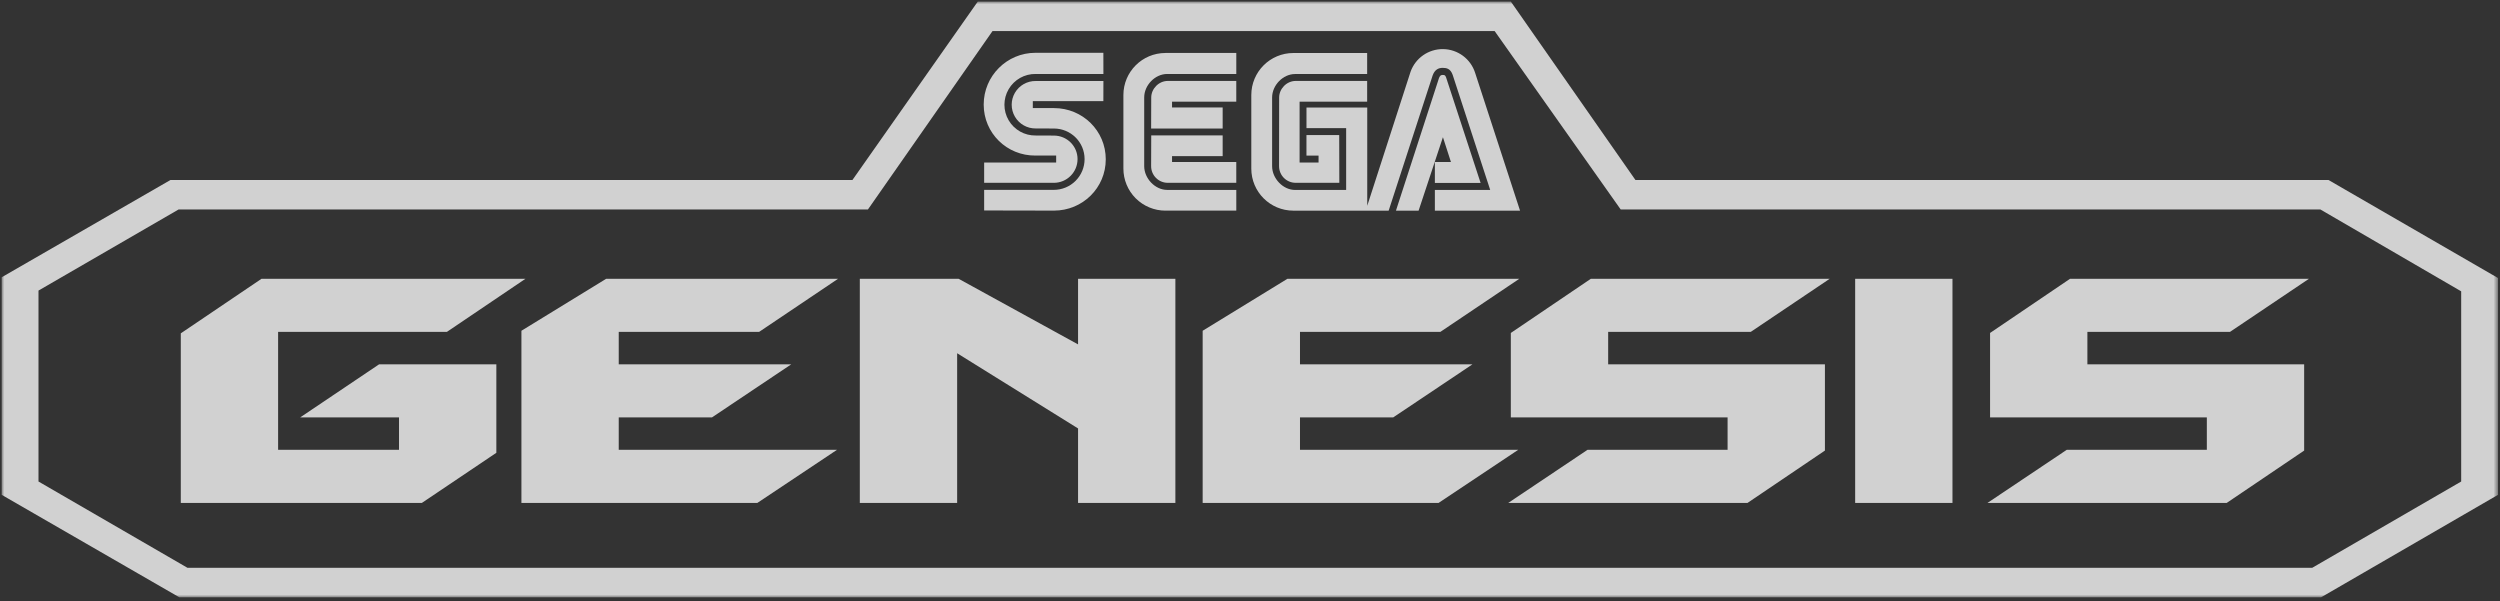 <?xml version="1.0" encoding="UTF-8"?>
<svg width="470px" height="113px" viewBox="0 0 470 113" version="1.1" xmlns="http://www.w3.org/2000/svg" xmlns:xlink="http://www.w3.org/1999/xlink">
    <rect x="0" y="0" width="470" height="113" fill="#333333" stroke="none"/>
    <title>genesis</title>
    <defs>
        <polygon id="path-1" points="0 0 469.326 0 469.326 112 0 112"></polygon>
    </defs>
    <g id="Page-1" stroke="none" stroke-width="1" fill="none" fill-rule="evenodd" opacity="0.776">
        <g id="Sega-Genesis" transform="translate(-85, -4)">
            <g id="genesis" transform="translate(85.306, 4.293)">
                <mask id="mask-2" fill="white">
                    <use xlink:href="#path-1"></use>
                </mask>
                <g id="Path"></g>
                <g id="Group" mask="url(#mask-2)" fill="#FFFFFF">
                    <path d="M6.93,54.335 L33.266,39.088 L162.864,39.088 L186.289,5.543 L280.684,5.543 L304.385,39.088 L435.926,39.088 L462.397,54.476 L462.397,90.232 L434.397,106.45 L34.928,106.45 L6.93,90.232 L6.93,54.335 Z M436.061,112 L469.326,92.731 L469.326,51.978 L437.449,33.545 L307.155,33.545 L283.729,0 L183.517,0 L159.953,33.545 L31.742,33.545 L0,51.839 L0,92.731 L33.406,112 L436.061,112 L436.061,112 Z" id="Shape"></path>
                    <path d="M216.107,30.946 C216.105,31.78 216.437,32.58 217.029,33.168 C217.62,33.756 218.422,34.083 219.256,34.076 L232.114,34.076 L232.114,30.16 L220.038,30.16 L220.038,29.063 L229.554,29.063 L229.554,25.166 L216.127,25.166 L216.107,30.946 L216.107,30.946 Z M216.127,18.037 C216.127,16.418 217.52,14.916 219.256,14.923 L232.114,14.923 L232.114,18.82 L220.038,18.82 L220.038,19.916 L229.554,19.916 L229.554,23.867 L216.107,23.867 L216.127,18.037 L216.127,18.037 Z M302.028,68.197 L342.779,68.197 L342.779,84.413 L328.226,94.255 L283.246,94.255 L298.147,84.273 L324.481,84.273 L324.481,78.175 L283.729,78.175 L283.729,62.302 L298.772,52.117 L343.68,52.117 L328.847,62.094 L302.028,62.094 L302.028,68.197 L302.028,68.197 Z M348.464,52.117 L366.759,52.117 L366.759,94.255 L348.464,94.255 L348.464,52.117 Z M392.124,68.197 L432.875,68.197 L432.875,84.413 L418.317,94.255 L373.342,94.255 L388.243,84.273 L414.579,84.273 L414.579,78.175 L373.827,78.175 L373.827,62.302 L388.865,52.117 L433.777,52.117 L418.943,62.094 L392.124,62.094 L392.124,68.197 Z" id="Shape"></path>
                    <path d="M244.091,84.273 L244.091,78.175 L261.621,78.175 L276.522,68.197 L244.091,68.197 L244.091,62.094 L270.492,62.094 L285.326,52.117 L241.733,52.117 L225.794,61.891 L225.794,94.255 L270.149,94.255 L285.118,84.273 L244.091,84.273 Z M116.016,84.273 L116.016,78.175 L133.55,78.175 L148.45,68.197 L116.016,68.197 L116.016,62.094 L142.419,62.094 L157.251,52.117 L113.657,52.117 L97.721,61.891 L97.721,94.255 L142.075,94.255 L157.045,84.273 L116.016,84.273 L116.016,84.273 Z M202.369,80.255 L179.637,66.115 L179.637,94.255 L161.338,94.255 L161.338,52.117 L179.912,52.117 L202.369,64.453 L202.369,52.117 L220.665,52.117 L220.665,94.255 L202.369,94.255 L202.369,80.255 Z M51.978,62.094 L51.978,84.273 L74.708,84.273 L74.708,78.175 L56.136,78.175 L70.968,68.197 L93.007,68.197 L93.007,84.831 L79.005,94.255 L33.683,94.255 L33.683,62.376 L48.86,52.117 L98.482,52.117 L83.72,62.094 L51.978,62.094 Z M218.797,9.669 C214.432,9.67 210.894,13.207 210.893,17.572 L210.893,31.404 C210.893,33.5 211.726,35.51 213.208,36.992 C214.691,38.474 216.701,39.306 218.797,39.306 L232.118,39.306 L232.118,35.411 L219.128,35.411 C216.836,35.411 214.804,33.239 214.804,30.949 L214.804,18.023 C214.804,15.732 216.836,13.614 219.128,13.614 L232.118,13.614 L232.118,9.664 L218.797,9.664 L218.797,9.669 L218.797,9.669 Z M244.016,30.267 L244.016,18.82 L256.718,18.82 L256.718,14.923 L243.303,14.923 C241.568,14.916 240.174,16.418 240.174,18.037 L240.158,30.946 C240.156,31.779 240.487,32.579 241.077,33.167 C241.668,33.755 242.47,34.082 243.303,34.076 L251.486,34.076 L251.465,25.097 L245.308,25.097 L245.308,28.958 L247.584,28.958 L247.584,30.265 L244.016,30.265 L244.016,30.267 L244.016,30.267 Z M207.126,9.632 L194.365,9.632 C188.989,9.632 184.629,13.991 184.629,19.367 C184.629,24.745 188.989,28.999 194.365,28.953 L198.253,28.953 L198.253,30.267 L184.714,30.267 L184.714,34.078 L197.812,34.078 C200.274,34.077 202.27,32.083 202.273,29.621 C202.273,27.159 200.274,25.196 197.812,25.196 L194.419,25.182 C192.327,25.221 190.377,24.127 189.32,22.321 C188.262,20.516 188.262,18.28 189.32,16.475 C190.377,14.669 192.327,13.575 194.419,13.614 L207.135,13.614 L207.126,9.632 L207.126,9.632 Z" id="Shape"></path>
                    <path d="M207.126,18.715 L193.862,18.715 L193.862,20.021 L197.841,20.028 C203.22,20.028 207.577,24.283 207.577,29.659 C207.577,35.036 203.22,39.301 197.841,39.301 L184.714,39.274 L184.714,35.401 L197.812,35.401 C199.346,35.401 200.817,34.792 201.902,33.708 C202.987,32.623 203.597,31.152 203.597,29.618 C203.597,26.425 201.007,23.868 197.812,23.868 L194.419,23.856 C192.81,23.88 191.313,23.035 190.501,21.646 C189.689,20.256 189.689,18.537 190.501,17.147 C191.313,15.758 192.81,14.913 194.419,14.937 L207.135,14.937 L207.126,18.715 L207.126,18.715 Z M271.557,14.256 C271.399,13.885 271.344,13.796 270.917,13.796 C270.488,13.796 270.385,14.018 270.222,14.389 L262.133,39.306 L266.389,39.312 L270.965,25.499 L272.471,30.163 L269.45,30.163 L269.45,34.094 L278.046,34.094 L271.557,14.256 Z" id="Shape"></path>
                    <path d="M242.844,39.31 C238.48,39.309 234.941,35.772 234.939,31.408 L234.939,17.575 C234.941,13.21 238.479,9.673 242.844,9.673 L256.718,9.673 L256.718,13.623 L243.179,13.623 C240.884,13.623 238.852,15.741 238.852,18.032 L238.852,30.956 C238.852,33.248 240.882,35.418 243.179,35.418 L252.77,35.418 L252.77,23.799 L245.312,23.799 L245.312,19.92 L256.734,19.92 L256.734,38.4 L264.871,13.221 C265.783,10.625 268.251,8.901 271.002,8.939 C273.753,8.977 276.173,10.767 277.013,13.387 L285.462,39.312 L269.45,39.312 L269.45,35.417 L279.852,35.417 L272.8,13.794 C272.387,12.605 271.651,12.464 270.917,12.464 C270.149,12.464 269.44,12.779 269.04,13.865 L260.761,39.312 L242.844,39.312 L242.844,39.31 L242.844,39.31 Z" id="Path"></path>
                </g>
            </g>
        </g>
    </g>
</svg>